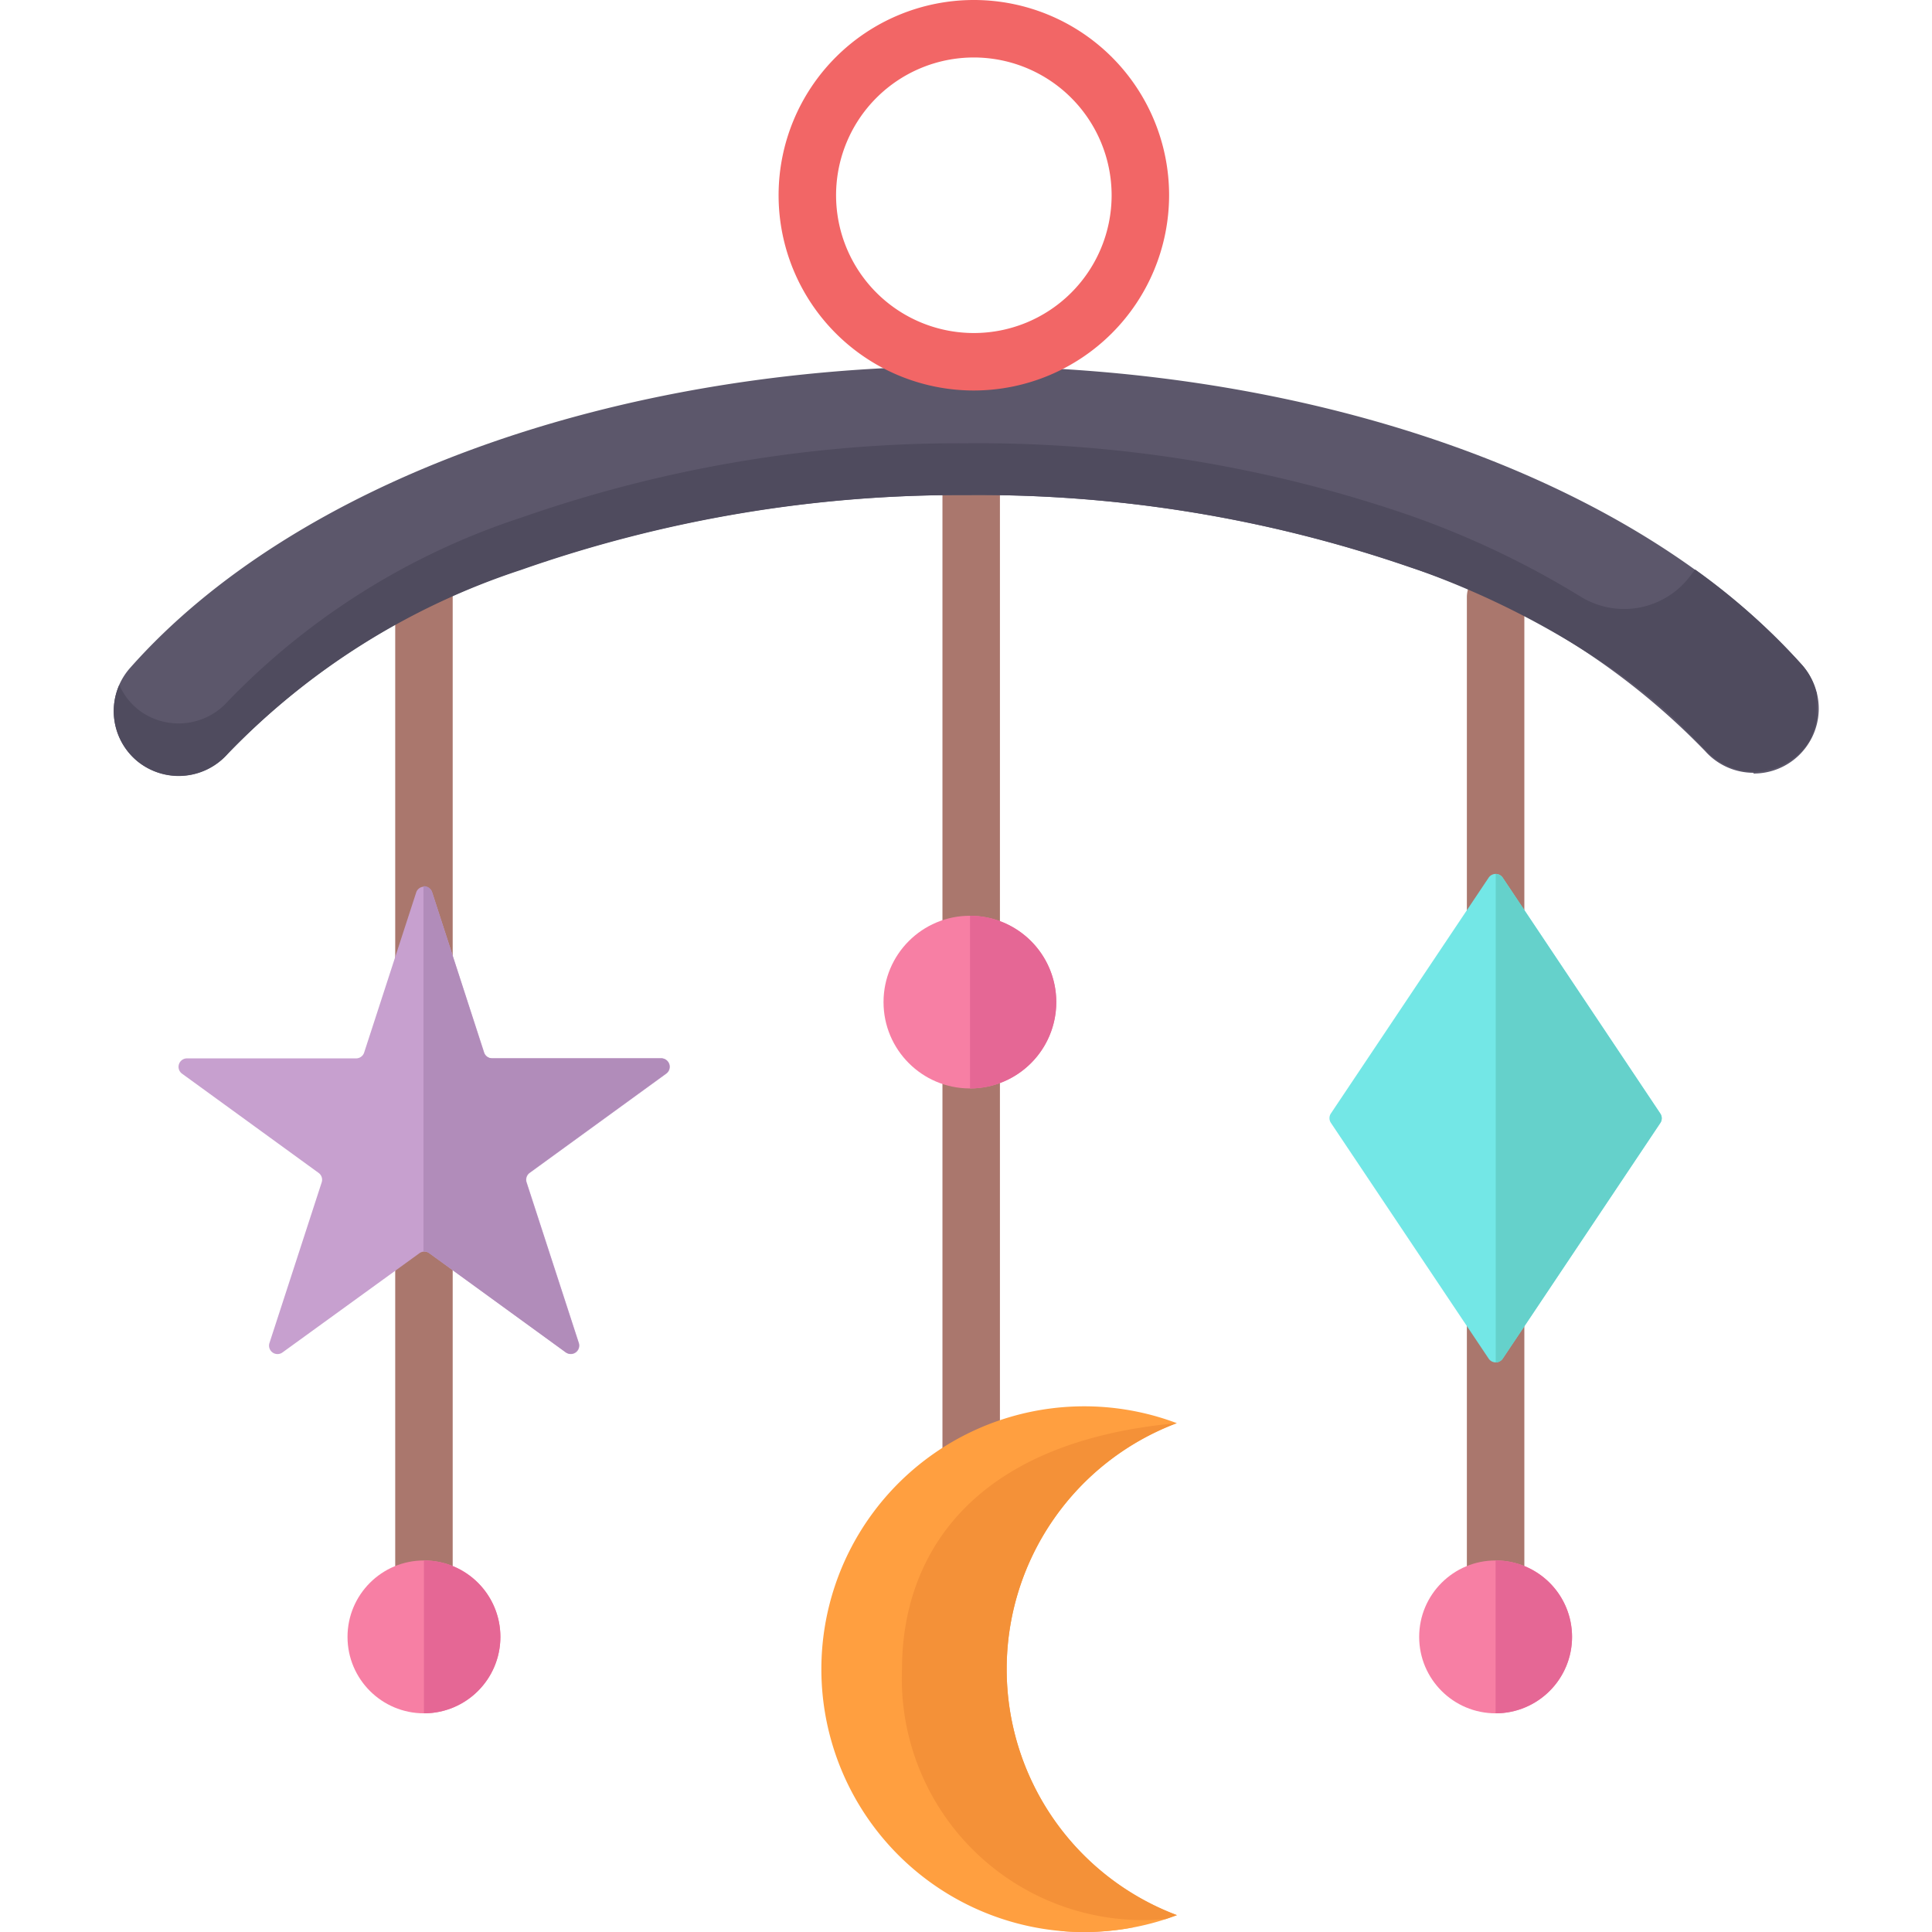 <svg xmlns="http://www.w3.org/2000/svg" xmlns:xlink="http://www.w3.org/1999/xlink" width="16" height="16" viewBox="0 0 16 16">
  <defs>
    <clipPath id="clip-path">
      <rect id="Rectangle_18072" data-name="Rectangle 18072" width="16" height="16" fill="#fff" stroke="#707070" stroke-width="1"/>
    </clipPath>
  </defs>
  <g id="Mask_Group_29590" data-name="Mask Group 29590" clip-path="url(#clip-path)">
    <g id="kids" transform="translate(0.942)">
      <g id="Group_73461" data-name="Group 73461" transform="translate(2.331 3.594)">
        <path id="Path_219565" data-name="Path 219565" d="M3.511,4.708a.238.238,0,0,0-.238.238V13.9a.238.238,0,0,0,.476,0V4.946A.238.238,0,0,0,3.511,4.708Z" transform="translate(-3.273 -3.594)" fill="#aa776d"/>
        <path id="Path_219566" data-name="Path 219566" d="M12.386,4.708a.238.238,0,0,0-.238.238V13.9a.238.238,0,1,0,.476,0V4.946A.238.238,0,0,0,12.386,4.708Z" transform="translate(-3.273 -3.594)" fill="#aa776d"/>
        <path id="Path_219567" data-name="Path 219567" d="M8.043,3.594a.238.238,0,0,0-.238.238V14.7a.238.238,0,0,0,.476,0V3.832A.238.238,0,0,0,8.043,3.594Z" transform="translate(-3.273 -3.594)" fill="#aa776d"/>
      </g>
      <path id="Path_219568" data-name="Path 219568" d="M3.578,7.387,4.01,8.716a.07.07,0,0,0,.067.049h1.4a.07.07,0,0,1,.041.127l-1.13.821a.07.07,0,0,0-.026.079l.432,1.329a.07.07,0,0,1-.108.079l-1.13-.821a.07.07,0,0,0-.083,0L2.34,11.2a.07.07,0,0,1-.108-.079l.432-1.329a.07.07,0,0,0-.026-.079l-1.13-.821a.07.07,0,0,1,.041-.127h1.4a.07.07,0,0,0,.067-.049l.432-1.329A.07.07,0,0,1,3.578,7.387Z" transform="translate(-0.942)" fill="#c7a0cf"/>
      <circle id="Ellipse_823" data-name="Ellipse 823" cx="0.633" cy="0.633" r="0.633" transform="translate(1.936 12.923)" fill="#f77fa4"/>
      <path id="Path_219569" data-name="Path 219569" d="M12.328,7.269,11.022,9.221a.07.07,0,0,0,0,.078l1.306,1.952a.07.07,0,0,0,.117,0L13.75,9.3a.07.07,0,0,0,0-.078L12.445,7.269A.07.07,0,0,0,12.328,7.269Z" transform="translate(-0.942)" fill="#73e7e6"/>
      <g id="Group_73462" data-name="Group 73462" transform="translate(6.375 7.584)">
        <circle id="Ellipse_824" data-name="Ellipse 824" cx="0.633" cy="0.633" r="0.633" transform="translate(4.436 5.339)" fill="#f77fa4"/>
        <circle id="Ellipse_825" data-name="Ellipse 825" cx="0.715" cy="0.715" r="0.715" transform="translate(0)" fill="#f77fa4"/>
      </g>
      <path id="Path_219570" data-name="Path 219570" d="M8.337,13.823a2.178,2.178,0,0,1,1.409-2.037,2.177,2.177,0,1,0,0,4.075A2.177,2.177,0,0,1,8.337,13.823Z" transform="translate(-0.942)" fill="#ff9f40"/>
      <path id="Path_219571" data-name="Path 219571" d="M9.747,11.786c-1.713.156-2.277,1.105-2.277,2.037a2,2,0,0,0,2.183,2.07l.094-.033a2.177,2.177,0,0,1,0-4.075Z" transform="translate(-0.942)" fill="#f49138"/>
      <path id="Path_219572" data-name="Path 219572" d="M8.77,15.99c.069.007.139.01.209.01a2.178,2.178,0,0,0,.409-.039C9.2,15.975,8.976,15.984,8.77,15.99Z" transform="translate(-0.942)" fill="#ff9f40"/>
      <path id="Path_219573" data-name="Path 219573" d="M14.521,6.4a.537.537,0,0,1-.4-.18A5.936,5.936,0,0,0,11.683,4.7,10.975,10.975,0,0,0,8,4.1a10.976,10.976,0,0,0-3.684.616A5.936,5.936,0,0,0,1.883,6.245a.538.538,0,1,1-.806-.713c1.36-1.538,4.01-2.5,6.917-2.5s5.561.942,6.928,2.474a.538.538,0,0,1-.4.9Z" transform="translate(-0.942)" fill="#5c576b"/>
      <path id="Path_219574" data-name="Path 219574" d="M8.065,3.234A1.617,1.617,0,1,1,9.682,1.617,1.619,1.619,0,0,1,8.065,3.234Zm0-2.758A1.141,1.141,0,1,0,9.206,1.617,1.142,1.142,0,0,0,8.065.476Z" transform="translate(-0.942)" fill="#f26666"/>
      <path id="Path_219575" data-name="Path 219575" d="M14.925,6.215l.022-.026.011-.014.018-.027.009-.014c.007-.011.013-.023.019-.035l0-.008c.007-.014.012-.028.018-.043l.006-.017c0-.009.006-.018.008-.028l.005-.02c0-.009,0-.017.005-.026s0-.014,0-.021,0-.018,0-.027,0-.021,0-.032,0-.02,0-.031,0-.017,0-.025,0-.014,0-.021,0-.017,0-.026l0-.02c0-.009,0-.018-.006-.026l-.005-.018a.535.535,0,0,0-.114-.207,5.456,5.456,0,0,0-.883-.787L14,4.767a.685.685,0,0,1-.91.174,7.364,7.364,0,0,0-1.407-.67A10.975,10.975,0,0,0,8,3.671a10.976,10.976,0,0,0-3.684.616A5.945,5.945,0,0,0,1.889,5.806a.546.546,0,0,1-.732.08.535.535,0,0,1-.169-.214.538.538,0,0,0,.158.639.545.545,0,0,0,.742-.07,5.943,5.943,0,0,1,2.424-1.52A10.975,10.975,0,0,1,8,4.1a10.975,10.975,0,0,1,3.687.6,7,7,0,0,1,1.712.873h0l.107.079.056.044.063.05.053.043.075.063.035.03q.052.046.1.093l.034.033.072.072.031.031c.032.034.064.068.1.1a.538.538,0,0,0,.76.043c.013-.011.025-.023.036-.035Z" transform="translate(-0.942)" fill="#4f4b5e"/>
      <path id="Path_219576" data-name="Path 219576" d="M12.445,7.269a.07.07,0,0,0-.058-.031v4.045a.07.07,0,0,0,.058-.031L13.75,9.3a.07.07,0,0,0,0-.078Z" transform="translate(-0.942)" fill="#65d1cb"/>
      <path id="Path_219577" data-name="Path 219577" d="M8.033,7.584v1.43a.715.715,0,0,0,0-1.43Z" transform="translate(-0.942)" fill="#e56795"/>
      <path id="Path_219578" data-name="Path 219578" d="M5.474,8.764h-1.4a.07.07,0,0,1-.067-.049L3.578,7.387a.069.069,0,0,0-.071-.048v3.025a.07.07,0,0,1,.046.013l1.13.821a.07.07,0,0,0,.108-.079L4.359,9.791a.07.07,0,0,1,.026-.079l1.13-.821A.07.07,0,0,0,5.474,8.764Z" transform="translate(-0.942)" fill="#b18cba"/>
      <g id="Group_73463" data-name="Group 73463" transform="translate(2.565 12.923)">
        <path id="Path_219579" data-name="Path 219579" d="M3.511,12.923h0v1.266h0a.633.633,0,1,0,0-1.266Z" transform="translate(-3.507 -12.923)" fill="#e56795"/>
        <path id="Path_219580" data-name="Path 219580" d="M12.386,12.923h0v1.266h0a.633.633,0,1,0,0-1.266Z" transform="translate(-3.507 -12.923)" fill="#e56795"/>
      </g>
    </g>
  </g>
</svg>
